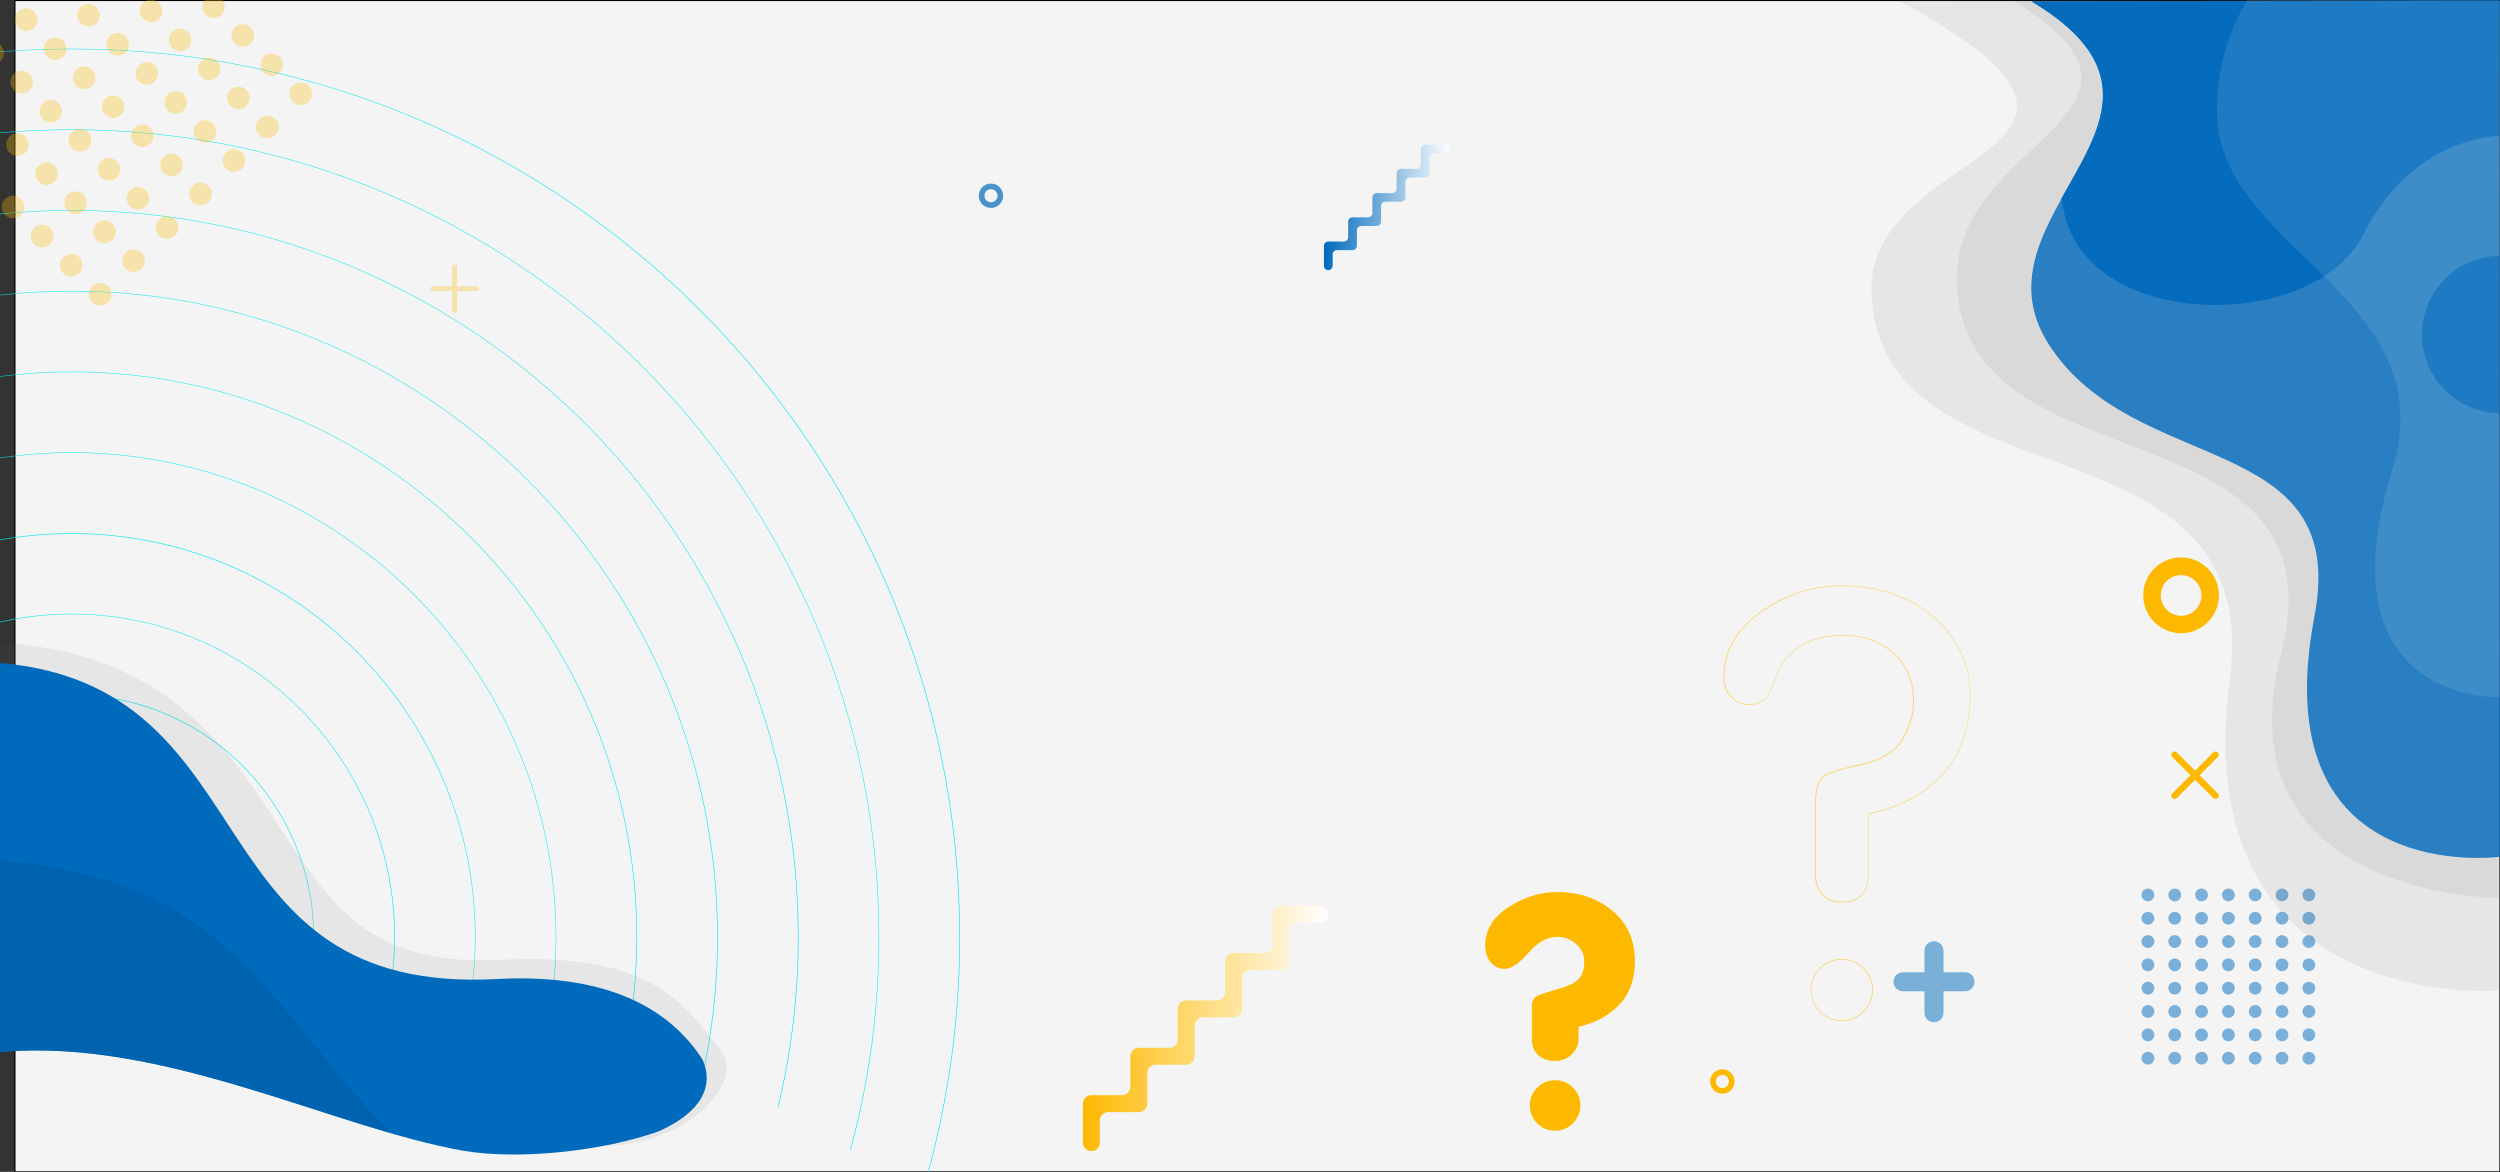 <?xml version="1.0" encoding="utf-8"?>
<!-- Generator: Adobe Illustrator 22.0.1, SVG Export Plug-In . SVG Version: 6.00 Build 0)  -->
<svg version="1.1" xmlns="http://www.w3.org/2000/svg" xmlns:xlink="http://www.w3.org/1999/xlink" x="0px" y="0px"
	 viewBox="0 0 1920 900" style="enable-background:new 0 0 1920 900;" xml:space="preserve">
<rect x="0" y="0" width="1920" height="900" fill="#333333" stroke="none"/>
<style type="text/css">
	.st0{fill:#F4F4F4;stroke:#000000;stroke-miterlimit:10;}
	.st1{fill:#FDB900;}
	.st2{opacity:0.5;}
	.st3{fill:#06E9EF;}
	.st4{opacity:9.000000e-02;fill:#616161;enable-background:new    ;}
	.st5{fill:#006ABD;}
	.st6{opacity:0.5;fill:#005CA3;enable-background:new    ;}
	.st7{opacity:0.7;fill:#006ABD;enable-background:new    ;}
	.st8{opacity:0.5;fill:#006ABD;enable-background:new    ;}
	.st9{opacity:0.3;fill:#FDB900;enable-background:new    ;}
	.st10{fill:url(#SVGID_1_);}
	.st11{fill:url(#SVGID_2_);}
	.st12{opacity:0.3;}
	.st13{opacity:0.9;}
	.st14{opacity:0.9;fill:#006ABD;enable-background:new    ;}
	.st15{opacity:0.1;fill:#FFFFFF;enable-background:new    ;}
</style>
<g id="Layer_2">
	<rect x="11.4" y="0.3" class="st0" width="1908.6" height="899.7"/>
</g>
<g id="Layer_1">
	<g>
		<path class="st1" d="M1176.4,797.7v-24.9c0-4,1.5-6.7,4.5-8.1c3-1.4,8-3,14.9-4.9c7-1.8,12.2-4.2,15.7-7.1
			c3.5-2.9,5.2-7.7,5.2-14.3c0-5.3-2.1-9.8-6.2-13.4c-4.1-3.6-9-5.5-14.7-5.5c-7.5,0-14.8,4.1-22,12.3c-7.2,8.2-13.2,12.3-18,12.3
			c-4.5,0-8.1-1.7-10.9-5c-2.8-3.3-4.2-7.6-4.2-12.9c0-11.9,5.9-21.8,17.8-29.5c11.9-7.7,24.3-11.6,37.4-11.6
			c17.1,0,31.3,4.9,42.7,14.6c11.4,9.7,17,22.6,17,38.7c0,13.4-3.9,24.4-11.6,32.8c-7.8,8.5-18.3,14.3-31.7,17.4v9
			c0,4.8-1.7,8.9-5.2,12.2c-3.5,3.3-7.7,5-12.8,5c-5.4,0-9.8-1.5-13-4.6C1178,807.2,1176.4,803.1,1176.4,797.7z M1174.9,849
			c0-5.3,1.9-9.9,5.7-13.7c3.8-3.8,8.3-5.7,13.6-5.7c5.4,0,10.1,1.9,13.8,5.7c3.8,3.8,5.7,8.4,5.7,13.7c0,5.3-1.9,9.9-5.7,13.7
			c-3.8,3.8-8.4,5.7-13.8,5.7c-5.3,0-9.8-1.9-13.6-5.7C1176.8,858.9,1174.9,854.3,1174.9,849z"/>
	</g>
	<g class="st2">
		<g>
			<path class="st1" d="M1414.3,784.2L1414.3,784.2c-6.5,0-12.1-2.4-16.7-7c-4.6-4.7-7-10.3-7-16.9c0-6.5,2.3-12.2,7-16.9
				c4.6-4.7,10.2-7,16.7-7c6.5,0,12.2,2.4,17,7c4.8,4.7,7.2,10.4,7.2,16.9c0,6.5-2.4,12.2-7.2,16.9
				C1426.5,781.9,1420.8,784.2,1414.3,784.2z M1414.3,737.1c-6.3,0-11.8,2.3-16.3,6.8c-4.5,4.5-6.8,10.1-6.8,16.4
				c0,6.4,2.3,11.9,6.8,16.4c4.5,4.5,10,6.8,16.3,6.8l0,0.3v-0.3c6.3,0,11.8-2.3,16.5-6.8c4.7-4.6,7-10.1,7-16.4
				c0-6.3-2.4-11.9-7-16.4C1426.1,739.4,1420.6,737.1,1414.3,737.1z M1414.3,693.1L1414.3,693.1c-6.8,0-11.8-2.1-14.9-6.1
				c-3.7-3.7-5.6-9-5.6-15.9v-52c0-11.1,1.7-18.4,5.2-21.9c3.4-3.4,13.1-6.8,28.8-10c15.6-3.2,26.5-9.5,32.4-18.7
				c5.9-9.3,9-19.4,9-30c0-15.2-5.1-27.5-15.2-36.6c-10.1-9.1-23.1-13.7-38.6-13.7c-12.8,0-23.9,2.9-32.9,8.5
				c-9,5.6-15.1,13.3-18.1,22.7c-3.1,9.7-6.3,15.7-9.6,18.2c-3.3,2.5-7,3.8-11.1,3.8c-5.6,0-10.4-2-14.3-5.9
				c-3.9-3.9-5.9-9.2-5.9-15.7c0-19.8,9.6-36.6,28.6-50c18.9-13.4,39.8-20.2,61.9-20.2c28.3,0,52.2,8.1,71,24
				c18.8,16,28.3,36.5,28.3,61.1c0,24.2-7.1,44.4-21,59.9c-13.9,15.4-33.1,25.8-57.1,30.7l0,45.8c0,7.3-1.8,12.8-5.2,16.5
				C1426.5,691.3,1421.2,693.1,1414.3,693.1z M1415.5,487.6c15.7,0,28.9,4.7,39.1,13.9c10.2,9.2,15.4,21.7,15.4,37.1
				c0,10.7-3.1,21-9.1,30.3c-6,9.4-17.1,15.8-32.8,19c-15.6,3.2-25.2,6.5-28.5,9.8c-3.3,3.3-5,10.5-5,21.4v52
				c0,6.6,1.8,11.8,5.4,15.4c3,3.9,7.8,5.9,14.4,5.9c6.7,0,11.8-1.8,15.2-5.3c3.4-3.5,5.1-8.9,5.1-16l0-46.3l0.3-0.1
				c24-4.9,43.2-15.2,57-30.5c13.8-15.4,20.9-35.4,20.9-59.5c0-24.4-9.5-44.7-28.1-60.6c-18.7-15.9-42.4-23.9-70.6-23.9
				c-22,0-42.7,6.8-61.6,20.1c-18.8,13.3-28.3,29.9-28.3,49.5c0,6.4,1.9,11.5,5.7,15.3c3.8,3.8,8.4,5.7,13.9,5.7
				c3.9,0,7.5-1.2,10.7-3.6c3.2-2.4,6.3-8.4,9.4-17.9c3.1-9.6,9.3-17.3,18.4-23.1C1391.3,490.5,1402.5,487.6,1415.5,487.6z"/>
		</g>
	</g>
	<g>
		<path class="st3" d="M55,37.4c-18.5,0-36.9,0.8-55,2.2V40c18.1-1.5,36.5-2.2,55-2.2c375.9,0,681.8,305.9,681.8,681.8
			c0,62.4-8.4,122.9-24.2,180.4h0.5c15.8-57.5,24.2-118,24.2-180.4C737.3,343.4,431.2,37.4,55,37.4z"/>
		<path class="st3" d="M55,99.4c-18.5,0-36.9,0.8-55,2.4v0.4c18.1-1.6,36.5-2.4,55-2.4c341.8,0,619.8,278,619.8,619.8
			c0,56.7-7.7,111.6-22,163.8h0.5c14.3-52.2,21.9-107.1,21.9-163.8C675.2,377.6,397,99.4,55,99.4z"/>
		<path class="st3" d="M55,161.4c-18.6,0-36.9,0.9-55,2.7v0.4c18.1-1.8,36.4-2.7,55-2.7c307.6,0,557.8,250.2,557.8,557.8
			c0,45-5.4,88.8-15.5,130.8h0.5c10.1-42,15.5-85.7,15.5-130.8C613.2,411.8,362.8,161.4,55,161.4z"/>
		<path class="st3" d="M55,223.4c-18.6,0-36.9,1-55,3v0.4c18.1-2,36.4-3,55-3c273.4,0,495.8,222.4,495.8,495.8
			c0,45.2-6.1,89.1-17.5,130.8h0.5c11.4-41.7,17.5-85.5,17.5-130.8C551.2,446,328.6,223.4,55,223.4z"/>
		<path class="st3" d="M55,285.4c-18.6,0-37,1.2-55,3.5v0.4c18-2.3,36.4-3.5,55-3.5c239.2,0,433.8,194.6,433.8,433.8
			c0,55.2-10.4,108.1-29.3,156.8h0.5c18.9-48.6,29.3-101.5,29.3-156.8C489.2,480.2,294.4,285.4,55,285.4z"/>
		<path class="st3" d="M55,347.4c-18.7,0-37,1.4-55,4.1v0.4c18-2.7,36.3-4.1,55-4.1c205,0,371.8,166.8,371.8,371.8
			c0,56-12.4,109.1-34.7,156.8h0.5c22.2-47.7,34.6-100.8,34.6-156.8C427.2,514.4,260.2,347.4,55,347.4z"/>
		<path class="st3" d="M346.9,824.5c11.8-32.8,18.3-68.1,18.3-104.8c0-171-139.2-310.2-310.2-310.2c-18.8,0-37.1,1.7-55,4.9v0.5
			c17.9-3.2,36.2-4.9,55-4.9c170.8,0,309.8,139,309.8,309.8c0,36.3-6.3,71.1-17.8,103.5L346.9,824.5L346.9,824.5z"/>
		<path class="st3" d="M55,471.4c-18.9,0-37.3,2.1-55,6.1v0.5c17.7-4,36.1-6.2,55-6.2c136.6,0,247.8,111.1,247.8,247.7
			c0,25.6-3.9,50.2-11.1,73.4h0.5c7.2-23.2,11.1-47.9,11.1-73.4C303.2,582.8,191.9,471.4,55,471.4z"/>
		<path class="st3" d="M55,533.4c-19.1,0-37.6,2.9-55,8.3v0.5c17.4-5.4,35.9-8.3,55-8.3c102.4,0,185.7,83.3,185.7,185.7
			c0,26.1-5.4,50.9-15.2,73.4h0.5c9.7-22.5,15.1-47.4,15.1-73.4C241.2,617,157.7,533.4,55,533.4z"/>
		<path class="st3" d="M55,595.4c-19.7,0-38.4,4.6-55,12.9v0.5c16.6-8.3,35.3-12.9,55-12.9c68.2,0,123.7,55.5,123.7,123.7
			c0,27.5-9,52.9-24.2,73.4h0.6c15.1-20.6,24.1-46,24.1-73.4C179.2,651.1,123.5,595.4,55,595.4z"/>
	</g>
	<g>
		<path class="st4" d="M554.4,808.1c-29-39.7-52.7-62.4-110.3-69.4c-17.8-2.2-37.2-2.7-57.6-1.6c-15.6,0.8-30.1,0.5-43.2-1.1l0,0
			c-68-8.3-94.5-48.8-128-100.1c-19.3-29.5-39.2-60-68.5-85.9c-34.6-30.6-75.7-48.4-125.6-54.5C14,494.6,6.9,494.1,0,494V785
			l424.4,89.8C510.2,898.6,574.4,835.4,554.4,808.1z"/>
		<path class="st5" d="M539.6,813.9c-23.7-37-69.9-66.7-158-62C148.6,764.4,208.4,534.4,9.2,510.1C6,509.7,3,509.4,0,509.3v298.7
			c125.4-11.2,255.6,58.2,356,75.8c43.4,7.3,107.6,0.1,149.7-14.9C531.2,857.8,550.6,839,539.6,813.9z"/>
		<path class="st6" d="M18.6,662.5c-6.2-0.8-12.4-1.2-18.6-1.5v146.9c103.6-9.3,210.4,36.5,301,62.6
			C215,786.4,184.2,682.7,18.6,662.5z"/>
	</g>
	<g class="st2">
		<circle class="st5" cx="1649.6" cy="687.3" r="4.9"/>
		<circle class="st5" cx="1670.2" cy="687.3" r="4.9"/>
		<circle class="st5" cx="1690.8" cy="687.3" r="4.9"/>
		<circle class="st5" cx="1711.4" cy="687.3" r="4.9"/>
		<circle class="st5" cx="1732" cy="687.3" r="4.9"/>
		<circle class="st5" cx="1752.6" cy="687.3" r="4.9"/>
		<circle class="st5" cx="1773.2" cy="687.3" r="4.9"/>
		<circle class="st5" cx="1649.6" cy="705.2" r="4.9"/>
		<circle class="st5" cx="1670.2" cy="705.2" r="4.9"/>
		<circle class="st5" cx="1690.8" cy="705.2" r="4.9"/>
		<circle class="st5" cx="1711.4" cy="705.2" r="4.9"/>
		<circle class="st5" cx="1732" cy="705.2" r="4.9"/>
		<circle class="st5" cx="1752.6" cy="705.2" r="4.9"/>
		<circle class="st5" cx="1773.2" cy="705.2" r="4.9"/>
		<circle class="st5" cx="1649.6" cy="723.1" r="4.9"/>
		<circle class="st5" cx="1670.2" cy="723.1" r="4.9"/>
		<circle class="st5" cx="1690.8" cy="723.1" r="4.9"/>
		<circle class="st5" cx="1711.4" cy="723.1" r="4.9"/>
		<circle class="st5" cx="1732" cy="723.1" r="4.9"/>
		<circle class="st5" cx="1752.6" cy="723.1" r="4.9"/>
		<circle class="st5" cx="1773.2" cy="723.1" r="4.9"/>
		<circle class="st5" cx="1649.6" cy="741" r="4.9"/>
		<circle class="st5" cx="1670.2" cy="741" r="4.9"/>
		<circle class="st5" cx="1690.8" cy="741" r="4.9"/>
		<circle class="st5" cx="1711.4" cy="741" r="4.9"/>
		<circle class="st5" cx="1732" cy="741" r="4.9"/>
		<circle class="st5" cx="1752.6" cy="741" r="4.9"/>
		<circle class="st5" cx="1773.2" cy="741" r="4.9"/>
		<circle class="st5" cx="1649.6" cy="758.9" r="4.9"/>
		<circle class="st5" cx="1670.2" cy="758.9" r="4.9"/>
		<circle class="st5" cx="1690.8" cy="758.9" r="4.9"/>
		<circle class="st5" cx="1711.4" cy="758.9" r="4.9"/>
		<circle class="st5" cx="1732" cy="758.9" r="4.9"/>
		<circle class="st5" cx="1752.6" cy="758.9" r="4.9"/>
		<circle class="st5" cx="1773.2" cy="758.9" r="4.9"/>
		<circle class="st5" cx="1649.6" cy="776.8" r="4.9"/>
		<circle class="st5" cx="1670.2" cy="776.8" r="4.9"/>
		<circle class="st5" cx="1690.8" cy="776.8" r="4.9"/>
		<circle class="st5" cx="1711.4" cy="776.8" r="4.9"/>
		<circle class="st5" cx="1732" cy="776.8" r="4.9"/>
		<circle class="st5" cx="1752.6" cy="776.8" r="4.9"/>
		<circle class="st5" cx="1773.2" cy="776.8" r="4.9"/>
		<circle class="st5" cx="1649.6" cy="794.8" r="4.9"/>
		<circle class="st5" cx="1670.2" cy="794.8" r="4.9"/>
		<circle class="st5" cx="1690.8" cy="794.8" r="4.9"/>
		<circle class="st5" cx="1711.4" cy="794.8" r="4.9"/>
		<circle class="st5" cx="1732" cy="794.8" r="4.9"/>
		<circle class="st5" cx="1752.6" cy="794.8" r="4.9"/>
		<circle class="st5" cx="1773.2" cy="794.8" r="4.9"/>
		<circle class="st5" cx="1649.6" cy="812.7" r="4.9"/>
		<circle class="st5" cx="1670.2" cy="812.7" r="4.9"/>
		<circle class="st5" cx="1690.8" cy="812.7" r="4.9"/>
		<circle class="st5" cx="1711.4" cy="812.7" r="4.9"/>
		<circle class="st5" cx="1732" cy="812.7" r="4.9"/>
		<circle class="st5" cx="1752.6" cy="812.7" r="4.9"/>
		<circle class="st5" cx="1773.2" cy="812.7" r="4.9"/>
	</g>
	<g>
		<path class="st1" d="M1322.9,839.9c-5.2,0.1-9.4-4-9.5-9.2c-0.1-5.2,4-9.4,9.2-9.5c5.2-0.1,9.4,4,9.5,9.2
			C1332.2,835.6,1328.1,839.9,1322.9,839.9z M1322.7,825.6c-2.8,0-5,2.3-4.9,5.1c0,2.8,2.3,5,5.1,4.9s5-2.3,4.9-5.1
			C1327.8,827.7,1325.5,825.5,1322.7,825.6z"/>
		<path class="st7" d="M761.2,159.7c-5.2,0.1-9.4-4-9.5-9.2c-0.1-5.2,4-9.4,9.2-9.5c5.2-0.1,9.4,4,9.5,9.2
			C770.5,155.3,766.4,159.6,761.2,159.7z M761,145.3c-2.8,0-5,2.3-4.9,5.1c0,2.8,2.3,5,5.1,4.9c2.8,0,5-2.3,4.9-5.1
			C766,147.5,763.7,145.3,761,145.3z"/>
		<path class="st1" d="M1675.6,486.3c-16,0.3-29.3-12.5-29.6-28.6c-0.3-16,12.5-29.3,28.5-29.6c16-0.3,29.3,12.5,29.6,28.6
			C1704.4,472.8,1691.6,486.1,1675.6,486.3z M1674.8,441.7c-8.6,0.1-15.5,7.3-15.3,15.9c0.2,8.6,7.3,15.5,15.9,15.3
			c8.6-0.1,15.5-7.3,15.3-15.9C1690.6,448.4,1683.4,441.5,1674.8,441.7z"/>
		<path class="st8" d="M1478,730.2l0,16.5h-16.5c-4.1,0-7.3,3.3-7.3,7.3c0,4.1,3.3,7.3,7.3,7.3l16.5,0l0,16.5c0,4.1,3.3,7.3,7.3,7.3
			c4,0,7.3-3.3,7.3-7.3v-16.5l16.5,0c4,0,7.3-3.3,7.3-7.3c0-4.1-3.3-7.3-7.3-7.3l-16.5,0l0-16.5c0-4.1-3.3-7.3-7.3-7.3
			C1481.3,722.8,1478,726.1,1478,730.2z"/>
		<path class="st1" d="M1699.8,577.9l-14,14l-14-14c-1-1-2.5-1-3.5,0c-1,1-1,2.5,0,3.5l14,14l-14,14c-1,1-1,2.5,0,3.5
			c1,1,2.5,1,3.5,0l14-14l14,14c1,1,2.5,1,3.5,0c1-1,1-2.5,0-3.5l-14-14l14-14c1-1,1-2.5,0-3.5
			C1702.4,576.9,1700.8,576.9,1699.8,577.9z"/>
		<path class="st9" d="M347.2,205v14.8l-14.8,0c-1,0-1.9,0.8-1.9,1.9c0,1,0.8,1.9,1.9,1.9l14.8,0v14.8c0,1,0.8,1.9,1.9,1.9
			c1,0,1.9-0.8,1.9-1.9v-14.8l14.8,0c1,0,1.9-0.8,1.9-1.9c0-1-0.8-1.9-1.9-1.9l-14.8,0V205c0-1-0.8-1.9-1.9-1.9
			C348,203.1,347.2,203.9,347.2,205z"/>
	</g>
	<g>
		
			<linearGradient id="SVGID_1_" gradientUnits="userSpaceOnUse" x1="706.996" y1="115.038" x2="895.246" y2="115.038" gradientTransform="matrix(1 0 0 1 124.724 674.796)">
			<stop  offset="0" style="stop-color:#FDB900"/>
			<stop  offset="1" style="stop-color:#FFFFFF"/>
		</linearGradient>
		<path class="st10" d="M838.2,884L838.2,884c-3.6,0-6.5-2.9-6.5-6.5v-29.9c0-3.6,2.9-6.5,6.5-6.5h23.4c3.6,0,6.5-2.9,6.5-6.5v-23.4
			c0-3.6,2.9-6.5,6.5-6.5l23.4,0c3.6,0,6.5-2.9,6.5-6.5v-23.4c0-3.6,2.9-6.5,6.5-6.5h23.4c3.6,0,6.5-2.9,6.5-6.5v-23.4
			c0-3.6,2.9-6.5,6.5-6.5h23.4c3.6,0,6.5-2.9,6.5-6.5v-23.4c0-3.6,2.9-6.5,6.5-6.5h29.9c3.6,0,6.5,2.9,6.5,6.5l0,0
			c0,3.6-2.9,6.5-6.5,6.5h-16.9c-3.6,0-6.5,2.9-6.5,6.5v23.4c0,3.6-2.9,6.5-6.5,6.5l-23.4,0c-3.6,0-6.5,2.9-6.5,6.5v23.4
			c0,3.6-2.9,6.5-6.5,6.5h-23.4c-3.6,0-6.5,2.9-6.5,6.5v23.4c0,3.6-2.9,6.5-6.5,6.5h-23.4c-3.6,0-6.5,2.9-6.5,6.5v23.4
			c0,3.6-2.9,6.5-6.5,6.5h-23.4c-3.6,0-6.5,2.9-6.5,6.5v16.9C844.7,881.1,841.8,884,838.2,884z"/>
	</g>
	<g>
		
			<linearGradient id="SVGID_2_" gradientUnits="userSpaceOnUse" x1="892.035" y1="-515.769" x2="988.927" y2="-515.769" gradientTransform="matrix(1 0 0 1 124.724 674.796)">
			<stop  offset="0" style="stop-color:#006ABD"/>
			<stop  offset="1" style="stop-color:#FFFFFF"/>
		</linearGradient>
		<path class="st11" d="M1020.1,207.5L1020.1,207.5c-1.8,0-3.3-1.5-3.3-3.3v-15.4c0-1.9,1.5-3.3,3.3-3.3h12c1.8,0,3.3-1.5,3.3-3.3
			v-12c0-1.9,1.5-3.3,3.3-3.3h12c1.8,0,3.3-1.5,3.3-3.3v-12c0-1.9,1.5-3.3,3.3-3.3h12c1.8,0,3.3-1.5,3.3-3.3v-12
			c0-1.8,1.5-3.3,3.3-3.3h12c1.8,0,3.3-1.5,3.3-3.3v-12c0-1.8,1.5-3.3,3.3-3.3h15.4c1.8,0,3.3,1.5,3.3,3.3l0,0
			c0,1.9-1.5,3.3-3.3,3.3h-8.7c-1.8,0-3.3,1.5-3.3,3.3v12c0,1.9-1.5,3.3-3.3,3.3h-12c-1.8,0-3.3,1.5-3.3,3.3v12
			c0,1.9-1.5,3.3-3.3,3.3h-12c-1.8,0-3.3,1.5-3.3,3.3v12c0,1.8-1.5,3.3-3.3,3.3h-12c-1.8,0-3.3,1.5-3.3,3.3v12
			c0,1.8-1.5,3.3-3.3,3.3h-12c-1.8,0-3.3,1.5-3.3,3.3v8.7C1023.4,206,1021.9,207.5,1020.1,207.5z"/>
	</g>
	<g class="st12">
		<path class="st1" d="M0.5,34.6c-0.2-0.2-0.3-0.3-0.5-0.5v13.2c0.2-0.1,0.4-0.3,0.5-0.5C3.9,43.5,3.9,38,0.5,34.6z"/>
		<circle class="st1" cx="20.1" cy="15.1" r="8.7"/>
		<circle class="st1" cx="16.7" cy="63" r="8.7"/>
		<circle class="st1" cx="42.4" cy="37.4" r="8.7"/>
		<circle class="st1" cx="68" cy="11.7" r="8.7"/>
		<circle class="st1" cx="13.4" cy="111" r="8.7"/>
		<circle class="st1" cx="39" cy="85.4" r="8.7"/>
		<circle class="st1" cx="64.7" cy="59.7" r="8.7"/>
		<circle class="st1" cx="90.4" cy="34" r="8.7"/>
		<path class="st1" d="M118.3,0h-4.5c-1.4,0.4-2.8,1.1-3.9,2.2c-3.4,3.4-3.4,8.9,0,12.3c3.4,3.4,8.9,3.4,12.3,0
			c3.4-3.4,3.4-8.9,0-12.3C121.1,1.1,119.7,0.4,118.3,0z"/>
		<circle class="st1" cx="10" cy="159" r="8.7"/>
		<circle class="st1" cx="35.7" cy="133.4" r="8.7"/>
		<circle class="st1" cx="61.4" cy="107.7" r="8.7"/>
		<circle class="st1" cx="87" cy="82" r="8.7"/>
		<circle class="st1" cx="112.7" cy="56.4" r="8.7"/>
		<circle class="st1" cx="138.4" cy="30.7" r="8.7"/>
		<path class="st1" d="M157,0c-2.4,3.4-2.1,8.1,0.9,11.2c3.4,3.4,8.9,3.4,12.3,0c3-3,3.3-7.8,0.9-11.2C171.1,0,157,0,157,0z"/>
		<path class="st1" d="M38.5,175.2c3.4,3.4,3.4,8.9,0,12.3c-3.4,3.4-8.9,3.4-12.3,0c-3.4-3.4-3.4-8.9,0-12.3
			C29.6,171.8,35.1,171.8,38.5,175.2z"/>
		<circle class="st1" cx="58" cy="155.7" r="8.7"/>
		<circle class="st1" cx="83.7" cy="130" r="8.7"/>
		<circle class="st1" cx="109.3" cy="104.3" r="8.7"/>
		<circle class="st1" cx="135" cy="78.7" r="8.7"/>
		<circle class="st1" cx="160.7" cy="53" r="8.7"/>
		<circle class="st1" cx="186.4" cy="27.3" r="8.7"/>
		<circle class="st1" cx="54.7" cy="203.7" r="8.7"/>
		<circle class="st1" cx="80.3" cy="178" r="8.7"/>
		<circle class="st1" cx="106" cy="152.3" r="8.7"/>
		<circle class="st1" cx="131.7" cy="126.7" r="8.7"/>
		<circle class="st1" cx="157.3" cy="101" r="8.7"/>
		<circle class="st1" cx="183" cy="75.3" r="8.7"/>
		<circle class="st1" cx="208.7" cy="49.7" r="8.7"/>
		<circle class="st1" cx="77" cy="226" r="8.7"/>
		<circle class="st1" cx="102.6" cy="200.3" r="8.7"/>
		<circle class="st1" cx="128.3" cy="174.7" r="8.7"/>
		<circle class="st1" cx="154" cy="149" r="8.7"/>
		<circle class="st1" cx="179.7" cy="123.3" r="8.7"/>
		<circle class="st1" cx="205.3" cy="97.6" r="8.7"/>
		<circle class="st1" cx="231" cy="72" r="8.7"/>
	</g>
	<g>
		<path class="st4" d="M1918.8,760.8c0,0-240.5,19-206.3-239.5c27.7-209.1-271.2-127.8-275.2-297.8
			c-2.7-112.9,238.6-104.6,20.2-223.5l462.2,0.3L1918.8,760.8z"/>
		<path class="st4" d="M1919,689.6c0,0-214.9,0-167.2-187.1c50.4-197.6-245.8-123.2-249-287c-2.2-108.9,184.4-129.1,42.3-215.4
			l374.5,0.3L1919,689.6z"/>
		<g class="st13">
			<path class="st14" d="M1920,658c0,0-182.5,24.6-142.5-184.6c27.5-143.9-138.6-106.3-204.2-209.2
				c-64-100.4,132.3-176.4-13.1-263.2l359.5-0.7L1920,658z"/>
		</g>
		<g>
			<path class="st14" d="M1919.5,104.3V0.3L1560,1c87,51.9,51.7,100,23,151.7c0.7,3,1.4,6.1,2,9.3c18.4,92.5,192.1,93.6,230.1,18
				C1853.1,104.3,1919.5,104.3,1919.5,104.3z"/>
			<path class="st14" d="M1919.5,196.5c-33,0.5-59.4,27.3-59.4,60.4s26.4,59.9,59.4,60.4V196.5z"/>
		</g>
		<path class="st15" d="M1726.1,0c-16.7,26.3-23.5,57.1-23.5,85.6c0,106.6,176.2,140.9,134.6,275.5
			c-55.5,179.5,82.5,174.4,82.5,174.4V0.3L1726.1,0z"/>
	</g>
</g>
</svg>
